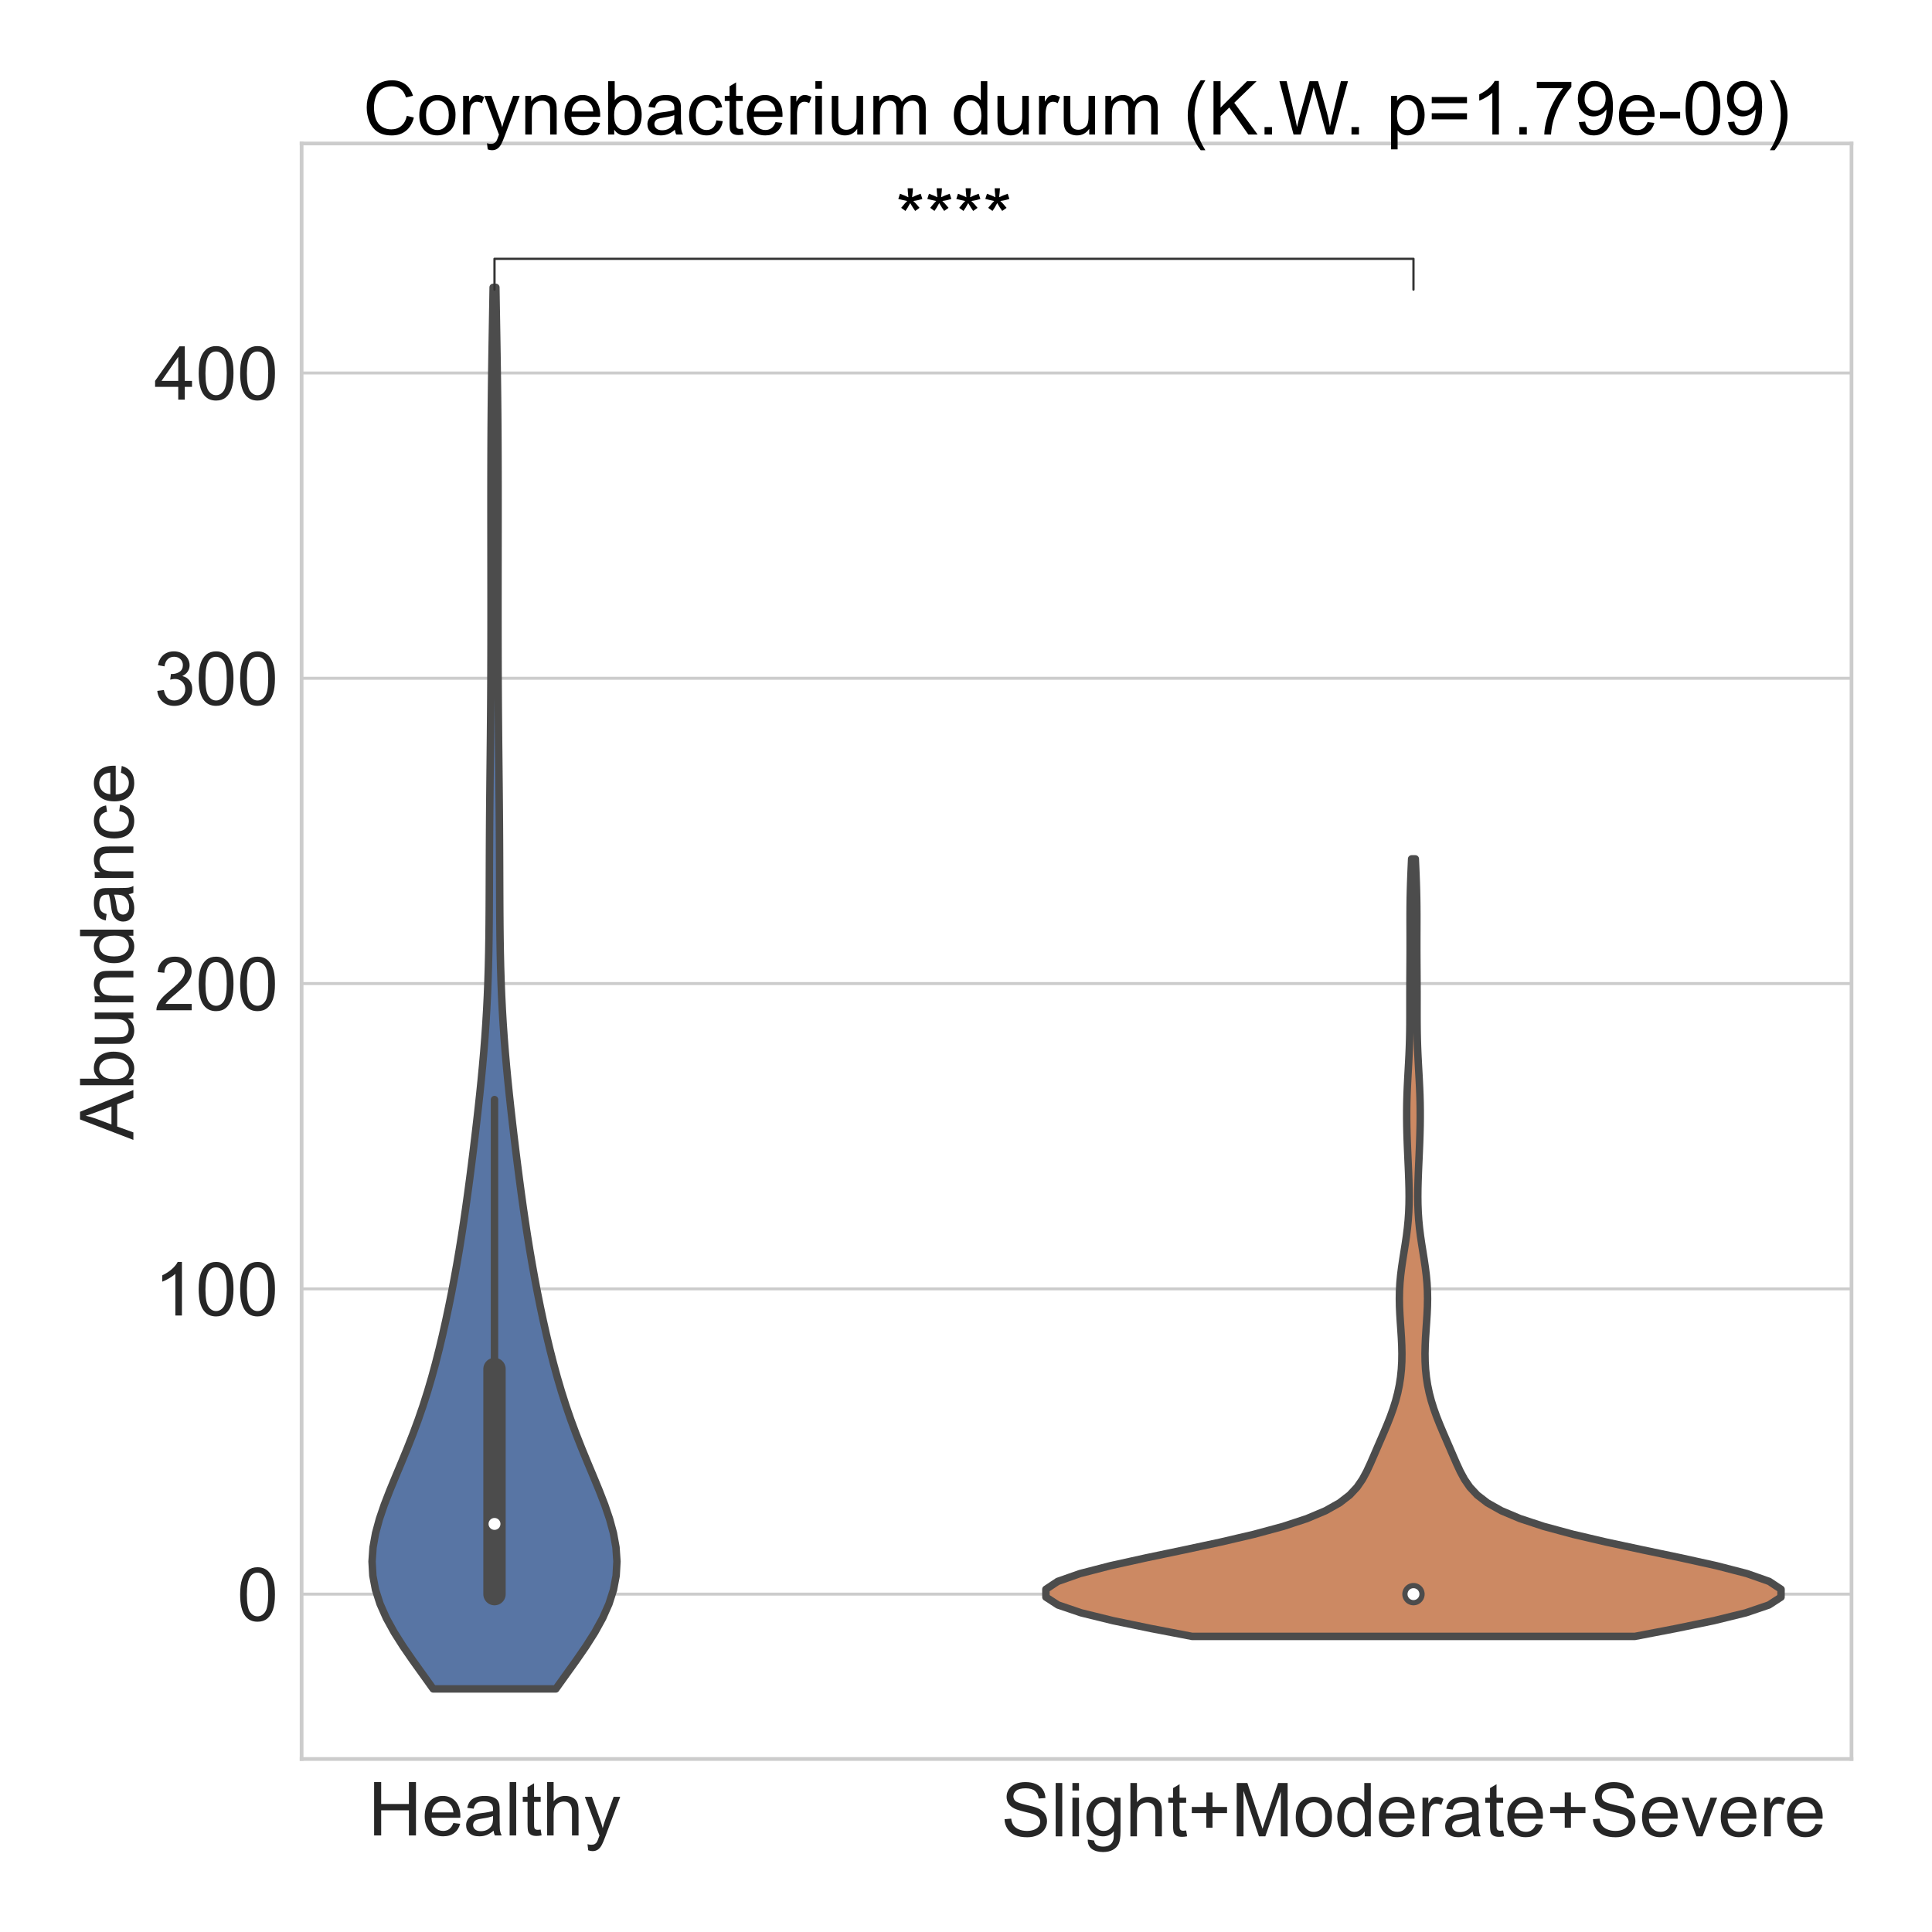 <?xml version="1.0" encoding="utf-8" standalone="no"?>
<!DOCTYPE svg PUBLIC "-//W3C//DTD SVG 1.1//EN"
  "http://www.w3.org/Graphics/SVG/1.1/DTD/svg11.dtd">
<!-- Created with matplotlib (https://matplotlib.org/) -->
<svg height="1296pt" version="1.1" viewBox="0 0 1296 1296" width="1296pt" xmlns="http://www.w3.org/2000/svg" xmlns:xlink="http://www.w3.org/1999/xlink">
 <defs>
  <style type="text/css">*{stroke-linecap:butt;stroke-linejoin:round;}</style>
 </defs>
 <g id="figure_1">
  <g id="patch_1">
   <path d="M 0 1296 
L 1296 1296 
L 1296 0 
L 0 0 
z
" style="fill:#ffffff;"/>
  </g>
  <g id="axes_1">
   <g id="patch_2">
    <path d="M 202.32 1179.94 
L 1242 1179.94 
L 1242 96.24 
L 202.32 96.24 
z
" style="fill:#ffffff;"/>
   </g>
   <g id="matplotlib.axis_1">
    <g id="xtick_1">
     <g id="text_1">
      <!-- Healthy -->
      <g style="fill:#262626;" transform="translate(246.956 1231.229)scale(0.5 -0.5)">
       <defs>
        <path d="M 8.016 0 
L 8.016 71.578 
L 17.484 71.578 
L 17.484 42.188 
L 54.688 42.188 
L 54.688 71.578 
L 64.156 71.578 
L 64.156 0 
L 54.688 0 
L 54.688 33.734 
L 17.484 33.734 
L 17.484 0 
z
" id="ArialMT-72"/>
        <path d="M 42.094 16.703 
L 51.172 15.578 
Q 49.031 7.625 43.219 3.219 
Q 37.406 -1.172 28.375 -1.172 
Q 17 -1.172 10.328 5.828 
Q 3.656 12.844 3.656 25.484 
Q 3.656 38.578 10.391 45.797 
Q 17.141 53.031 27.875 53.031 
Q 38.281 53.031 44.875 45.953 
Q 51.469 38.875 51.469 26.031 
Q 51.469 25.25 51.422 23.688 
L 12.75 23.688 
Q 13.234 15.141 17.578 10.594 
Q 21.922 6.062 28.422 6.062 
Q 33.25 6.062 36.672 8.594 
Q 40.094 11.141 42.094 16.703 
z
M 13.234 30.906 
L 42.188 30.906 
Q 41.609 37.453 38.875 40.719 
Q 34.672 45.797 27.984 45.797 
Q 21.922 45.797 17.797 41.75 
Q 13.672 37.703 13.234 30.906 
z
" id="ArialMT-101"/>
        <path d="M 40.438 6.391 
Q 35.547 2.25 31.031 0.531 
Q 26.516 -1.172 21.344 -1.172 
Q 12.797 -1.172 8.203 3 
Q 3.609 7.172 3.609 13.672 
Q 3.609 17.484 5.344 20.625 
Q 7.078 23.781 9.891 25.688 
Q 12.703 27.594 16.219 28.562 
Q 18.797 29.25 24.031 29.891 
Q 34.672 31.156 39.703 32.906 
Q 39.75 34.719 39.75 35.203 
Q 39.75 40.578 37.25 42.781 
Q 33.891 45.75 27.25 45.75 
Q 21.047 45.75 18.094 43.578 
Q 15.141 41.406 13.719 35.891 
L 5.125 37.062 
Q 6.297 42.578 8.984 45.969 
Q 11.672 49.359 16.75 51.188 
Q 21.828 53.031 28.516 53.031 
Q 35.156 53.031 39.297 51.469 
Q 43.453 49.906 45.406 47.531 
Q 47.359 45.172 48.141 41.547 
Q 48.578 39.312 48.578 33.453 
L 48.578 21.734 
Q 48.578 9.469 49.141 6.219 
Q 49.703 2.984 51.375 0 
L 42.188 0 
Q 40.828 2.734 40.438 6.391 
z
M 39.703 26.031 
Q 34.906 24.078 25.344 22.703 
Q 19.922 21.922 17.672 20.938 
Q 15.438 19.969 14.203 18.094 
Q 12.984 16.219 12.984 13.922 
Q 12.984 10.406 15.641 8.062 
Q 18.312 5.719 23.438 5.719 
Q 28.516 5.719 32.469 7.938 
Q 36.422 10.156 38.281 14.016 
Q 39.703 17 39.703 22.797 
z
" id="ArialMT-97"/>
        <path d="M 6.391 0 
L 6.391 71.578 
L 15.188 71.578 
L 15.188 0 
z
" id="ArialMT-108"/>
        <path d="M 25.781 7.859 
L 27.047 0.094 
Q 23.344 -0.688 20.406 -0.688 
Q 15.625 -0.688 12.984 0.828 
Q 10.359 2.344 9.281 4.812 
Q 8.203 7.281 8.203 15.188 
L 8.203 45.016 
L 1.766 45.016 
L 1.766 51.859 
L 8.203 51.859 
L 8.203 64.703 
L 16.938 69.969 
L 16.938 51.859 
L 25.781 51.859 
L 25.781 45.016 
L 16.938 45.016 
L 16.938 14.703 
Q 16.938 10.938 17.406 9.859 
Q 17.875 8.797 18.922 8.156 
Q 19.969 7.516 21.922 7.516 
Q 23.391 7.516 25.781 7.859 
z
" id="ArialMT-116"/>
        <path d="M 6.594 0 
L 6.594 71.578 
L 15.375 71.578 
L 15.375 45.906 
Q 21.531 53.031 30.906 53.031 
Q 36.672 53.031 40.922 50.75 
Q 45.172 48.484 47 44.484 
Q 48.828 40.484 48.828 32.859 
L 48.828 0 
L 40.047 0 
L 40.047 32.859 
Q 40.047 39.453 37.188 42.453 
Q 34.328 45.453 29.109 45.453 
Q 25.203 45.453 21.75 43.422 
Q 18.312 41.406 16.844 37.938 
Q 15.375 34.469 15.375 28.375 
L 15.375 0 
z
" id="ArialMT-104"/>
        <path d="M 6.203 -19.969 
L 5.219 -11.719 
Q 8.109 -12.5 10.25 -12.5 
Q 13.188 -12.5 14.938 -11.516 
Q 16.703 -10.547 17.828 -8.797 
Q 18.656 -7.469 20.516 -2.25 
Q 20.75 -1.516 21.297 -0.094 
L 1.609 51.859 
L 11.078 51.859 
L 21.875 21.828 
Q 23.969 16.109 25.641 9.812 
Q 27.156 15.875 29.25 21.625 
L 40.328 51.859 
L 49.125 51.859 
L 29.391 -0.875 
Q 26.219 -9.422 24.469 -12.641 
Q 22.125 -17 19.094 -19.016 
Q 16.062 -21.047 11.859 -21.047 
Q 9.328 -21.047 6.203 -19.969 
z
" id="ArialMT-121"/>
       </defs>
       <use xlink:href="#ArialMT-72"/>
       <use x="72.217" xlink:href="#ArialMT-101"/>
       <use x="127.832" xlink:href="#ArialMT-97"/>
       <use x="183.447" xlink:href="#ArialMT-108"/>
       <use x="205.664" xlink:href="#ArialMT-116"/>
       <use x="233.447" xlink:href="#ArialMT-104"/>
       <use x="289.062" xlink:href="#ArialMT-121"/>
      </g>
     </g>
    </g>
    <g id="xtick_2">
     <g id="text_2">
      <!-- Slight+Moderate+Severe -->
      <g style="fill:#262626;" transform="translate(671.613 1231.838)scale(0.5 -0.5)">
       <defs>
        <path d="M 4.5 23 
L 13.422 23.781 
Q 14.062 18.406 16.375 14.969 
Q 18.703 11.531 23.578 9.406 
Q 28.469 7.281 34.578 7.281 
Q 39.984 7.281 44.141 8.891 
Q 48.297 10.5 50.312 13.297 
Q 52.344 16.109 52.344 19.438 
Q 52.344 22.797 50.391 25.312 
Q 48.438 27.828 43.953 29.547 
Q 41.062 30.672 31.203 33.031 
Q 21.344 35.406 17.391 37.5 
Q 12.25 40.188 9.734 44.156 
Q 7.234 48.141 7.234 53.078 
Q 7.234 58.5 10.297 63.203 
Q 13.375 67.922 19.281 70.359 
Q 25.203 72.797 32.422 72.797 
Q 40.375 72.797 46.453 70.234 
Q 52.547 67.672 55.812 62.688 
Q 59.078 57.719 59.328 51.422 
L 50.25 50.734 
Q 49.516 57.516 45.281 60.984 
Q 41.062 64.453 32.812 64.453 
Q 24.219 64.453 20.281 61.297 
Q 16.359 58.156 16.359 53.719 
Q 16.359 49.859 19.141 47.359 
Q 21.875 44.875 33.422 42.266 
Q 44.969 39.656 49.266 37.703 
Q 55.516 34.812 58.484 30.391 
Q 61.469 25.984 61.469 20.219 
Q 61.469 14.5 58.203 9.438 
Q 54.938 4.391 48.797 1.578 
Q 42.672 -1.219 35.016 -1.219 
Q 25.297 -1.219 18.719 1.609 
Q 12.156 4.438 8.422 10.125 
Q 4.688 15.828 4.5 23 
z
" id="ArialMT-83"/>
        <path d="M 6.641 61.469 
L 6.641 71.578 
L 15.438 71.578 
L 15.438 61.469 
z
M 6.641 0 
L 6.641 51.859 
L 15.438 51.859 
L 15.438 0 
z
" id="ArialMT-105"/>
        <path d="M 4.984 -4.297 
L 13.531 -5.562 
Q 14.062 -9.516 16.5 -11.328 
Q 19.781 -13.766 25.438 -13.766 
Q 31.547 -13.766 34.859 -11.328 
Q 38.188 -8.891 39.359 -4.5 
Q 40.047 -1.812 39.984 6.781 
Q 34.234 0 25.641 0 
Q 14.938 0 9.078 7.719 
Q 3.219 15.438 3.219 26.219 
Q 3.219 33.641 5.906 39.906 
Q 8.594 46.188 13.688 49.609 
Q 18.797 53.031 25.688 53.031 
Q 34.859 53.031 40.828 45.609 
L 40.828 51.859 
L 48.922 51.859 
L 48.922 7.031 
Q 48.922 -5.078 46.453 -10.125 
Q 44 -15.188 38.641 -18.109 
Q 33.297 -21.047 25.484 -21.047 
Q 16.219 -21.047 10.5 -16.875 
Q 4.781 -12.703 4.984 -4.297 
z
M 12.25 26.859 
Q 12.25 16.656 16.297 11.969 
Q 20.359 7.281 26.469 7.281 
Q 32.516 7.281 36.609 11.938 
Q 40.719 16.609 40.719 26.562 
Q 40.719 36.078 36.5 40.906 
Q 32.281 45.75 26.312 45.75 
Q 20.453 45.75 16.344 40.984 
Q 12.25 36.234 12.25 26.859 
z
" id="ArialMT-103"/>
        <path d="M 25.047 11.578 
L 25.047 31.203 
L 5.562 31.203 
L 5.562 39.406 
L 25.047 39.406 
L 25.047 58.891 
L 33.344 58.891 
L 33.344 39.406 
L 52.828 39.406 
L 52.828 31.203 
L 33.344 31.203 
L 33.344 11.578 
z
" id="ArialMT-43"/>
        <path d="M 7.422 0 
L 7.422 71.578 
L 21.688 71.578 
L 38.625 20.906 
Q 40.969 13.812 42.047 10.297 
Q 43.266 14.203 45.844 21.781 
L 62.984 71.578 
L 75.734 71.578 
L 75.734 0 
L 66.609 0 
L 66.609 59.906 
L 45.797 0 
L 37.25 0 
L 16.547 60.938 
L 16.547 0 
z
" id="ArialMT-77"/>
        <path d="M 3.328 25.922 
Q 3.328 40.328 11.328 47.266 
Q 18.016 53.031 27.641 53.031 
Q 38.328 53.031 45.109 46.016 
Q 51.906 39.016 51.906 26.656 
Q 51.906 16.656 48.906 10.906 
Q 45.906 5.172 40.156 2 
Q 34.422 -1.172 27.641 -1.172 
Q 16.75 -1.172 10.031 5.812 
Q 3.328 12.797 3.328 25.922 
z
M 12.359 25.922 
Q 12.359 15.969 16.703 11.016 
Q 21.047 6.062 27.641 6.062 
Q 34.188 6.062 38.531 11.031 
Q 42.875 16.016 42.875 26.219 
Q 42.875 35.844 38.5 40.797 
Q 34.125 45.75 27.641 45.75 
Q 21.047 45.75 16.703 40.812 
Q 12.359 35.891 12.359 25.922 
z
" id="ArialMT-111"/>
        <path d="M 40.234 0 
L 40.234 6.547 
Q 35.297 -1.172 25.734 -1.172 
Q 19.531 -1.172 14.328 2.25 
Q 9.125 5.672 6.266 11.797 
Q 3.422 17.922 3.422 25.875 
Q 3.422 33.641 6 39.969 
Q 8.594 46.297 13.766 49.656 
Q 18.953 53.031 25.344 53.031 
Q 30.031 53.031 33.688 51.047 
Q 37.359 49.078 39.656 45.906 
L 39.656 71.578 
L 48.391 71.578 
L 48.391 0 
z
M 12.453 25.875 
Q 12.453 15.922 16.641 10.984 
Q 20.844 6.062 26.562 6.062 
Q 32.328 6.062 36.344 10.766 
Q 40.375 15.484 40.375 25.141 
Q 40.375 35.797 36.266 40.766 
Q 32.172 45.75 26.172 45.75 
Q 20.312 45.75 16.375 40.969 
Q 12.453 36.188 12.453 25.875 
z
" id="ArialMT-100"/>
        <path d="M 6.5 0 
L 6.5 51.859 
L 14.406 51.859 
L 14.406 44 
Q 17.438 49.516 20 51.266 
Q 22.562 53.031 25.641 53.031 
Q 30.078 53.031 34.672 50.203 
L 31.641 42.047 
Q 28.422 43.953 25.203 43.953 
Q 22.312 43.953 20.016 42.219 
Q 17.719 40.484 16.75 37.406 
Q 15.281 32.719 15.281 27.156 
L 15.281 0 
z
" id="ArialMT-114"/>
        <path d="M 21 0 
L 1.266 51.859 
L 10.547 51.859 
L 21.688 20.797 
Q 23.484 15.766 25 10.359 
Q 26.172 14.453 28.266 20.219 
L 39.797 51.859 
L 48.828 51.859 
L 29.203 0 
z
" id="ArialMT-118"/>
       </defs>
       <use xlink:href="#ArialMT-83"/>
       <use x="66.699" xlink:href="#ArialMT-108"/>
       <use x="88.916" xlink:href="#ArialMT-105"/>
       <use x="111.133" xlink:href="#ArialMT-103"/>
       <use x="166.748" xlink:href="#ArialMT-104"/>
       <use x="222.363" xlink:href="#ArialMT-116"/>
       <use x="250.146" xlink:href="#ArialMT-43"/>
       <use x="308.545" xlink:href="#ArialMT-77"/>
       <use x="391.846" xlink:href="#ArialMT-111"/>
       <use x="447.461" xlink:href="#ArialMT-100"/>
       <use x="503.076" xlink:href="#ArialMT-101"/>
       <use x="558.691" xlink:href="#ArialMT-114"/>
       <use x="591.992" xlink:href="#ArialMT-97"/>
       <use x="647.607" xlink:href="#ArialMT-116"/>
       <use x="675.391" xlink:href="#ArialMT-101"/>
       <use x="731.006" xlink:href="#ArialMT-43"/>
       <use x="789.404" xlink:href="#ArialMT-83"/>
       <use x="856.104" xlink:href="#ArialMT-101"/>
       <use x="911.719" xlink:href="#ArialMT-118"/>
       <use x="961.719" xlink:href="#ArialMT-101"/>
       <use x="1017.334" xlink:href="#ArialMT-114"/>
       <use x="1050.635" xlink:href="#ArialMT-101"/>
      </g>
     </g>
    </g>
   </g>
   <g id="matplotlib.axis_2">
    <g id="ytick_1">
     <g id="line2d_1">
      <path clip-path="url(#p8c0bdffd50)" d="M 202.32 1069.36 
L 1242 1069.36 
" style="fill:none;stroke:#cccccc;stroke-linecap:round;stroke-width:2;"/>
     </g>
     <g id="text_3">
      <!-- 0 -->
      <g style="fill:#262626;" transform="translate(159.015 1087.254)scale(0.5 -0.5)">
       <defs>
        <path d="M 4.156 35.297 
Q 4.156 48 6.766 55.734 
Q 9.375 63.484 14.516 67.672 
Q 19.672 71.875 27.484 71.875 
Q 33.25 71.875 37.594 69.547 
Q 41.938 67.234 44.766 62.859 
Q 47.609 58.5 49.219 52.219 
Q 50.828 45.953 50.828 35.297 
Q 50.828 22.703 48.234 14.969 
Q 45.656 7.234 40.5 3 
Q 35.359 -1.219 27.484 -1.219 
Q 17.141 -1.219 11.234 6.203 
Q 4.156 15.141 4.156 35.297 
z
M 13.188 35.297 
Q 13.188 17.672 17.312 11.828 
Q 21.438 6 27.484 6 
Q 33.547 6 37.672 11.859 
Q 41.797 17.719 41.797 35.297 
Q 41.797 52.984 37.672 58.781 
Q 33.547 64.594 27.391 64.594 
Q 21.344 64.594 17.719 59.469 
Q 13.188 52.938 13.188 35.297 
z
" id="ArialMT-48"/>
       </defs>
       <use xlink:href="#ArialMT-48"/>
      </g>
     </g>
    </g>
    <g id="ytick_2">
     <g id="line2d_2">
      <path clip-path="url(#p8c0bdffd50)" d="M 202.32 864.569 
L 1242 864.569 
" style="fill:none;stroke:#cccccc;stroke-linecap:round;stroke-width:2;"/>
     </g>
     <g id="text_4">
      <!-- 100 -->
      <g style="fill:#262626;" transform="translate(103.406 882.464)scale(0.5 -0.5)">
       <defs>
        <path d="M 37.25 0 
L 28.469 0 
L 28.469 56 
Q 25.297 52.984 20.141 49.953 
Q 14.984 46.922 10.891 45.406 
L 10.891 53.906 
Q 18.266 57.375 23.781 62.297 
Q 29.297 67.234 31.594 71.875 
L 37.25 71.875 
z
" id="ArialMT-49"/>
       </defs>
       <use xlink:href="#ArialMT-49"/>
       <use x="55.615" xlink:href="#ArialMT-48"/>
       <use x="111.23" xlink:href="#ArialMT-48"/>
      </g>
     </g>
    </g>
    <g id="ytick_3">
     <g id="line2d_3">
      <path clip-path="url(#p8c0bdffd50)" d="M 202.32 659.779 
L 1242 659.779 
" style="fill:none;stroke:#cccccc;stroke-linecap:round;stroke-width:2;"/>
     </g>
     <g id="text_5">
      <!-- 200 -->
      <g style="fill:#262626;" transform="translate(103.406 677.673)scale(0.5 -0.5)">
       <defs>
        <path d="M 50.344 8.453 
L 50.344 0 
L 3.031 0 
Q 2.938 3.172 4.047 6.109 
Q 5.859 10.938 9.828 15.625 
Q 13.812 20.312 21.344 26.469 
Q 33.016 36.031 37.109 41.625 
Q 41.219 47.219 41.219 52.203 
Q 41.219 57.422 37.469 61 
Q 33.734 64.594 27.734 64.594 
Q 21.391 64.594 17.578 60.781 
Q 13.766 56.984 13.719 50.25 
L 4.688 51.172 
Q 5.609 61.281 11.656 66.578 
Q 17.719 71.875 27.938 71.875 
Q 38.234 71.875 44.234 66.156 
Q 50.25 60.453 50.25 52 
Q 50.25 47.703 48.484 43.547 
Q 46.734 39.406 42.656 34.812 
Q 38.578 30.219 29.109 22.219 
Q 21.188 15.578 18.938 13.203 
Q 16.703 10.844 15.234 8.453 
z
" id="ArialMT-50"/>
       </defs>
       <use xlink:href="#ArialMT-50"/>
       <use x="55.615" xlink:href="#ArialMT-48"/>
       <use x="111.23" xlink:href="#ArialMT-48"/>
      </g>
     </g>
    </g>
    <g id="ytick_4">
     <g id="line2d_4">
      <path clip-path="url(#p8c0bdffd50)" d="M 202.32 454.988 
L 1242 454.988 
" style="fill:none;stroke:#cccccc;stroke-linecap:round;stroke-width:2;"/>
     </g>
     <g id="text_6">
      <!-- 300 -->
      <g style="fill:#262626;" transform="translate(103.406 472.883)scale(0.5 -0.5)">
       <defs>
        <path d="M 4.203 18.891 
L 12.984 20.062 
Q 14.5 12.594 18.141 9.297 
Q 21.781 6 27 6 
Q 33.203 6 37.469 10.297 
Q 41.75 14.594 41.75 20.953 
Q 41.75 27 37.797 30.922 
Q 33.844 34.859 27.734 34.859 
Q 25.25 34.859 21.531 33.891 
L 22.516 41.609 
Q 23.391 41.5 23.922 41.5 
Q 29.547 41.5 34.031 44.422 
Q 38.531 47.359 38.531 53.469 
Q 38.531 58.297 35.25 61.469 
Q 31.984 64.656 26.812 64.656 
Q 21.688 64.656 18.266 61.422 
Q 14.844 58.203 13.875 51.766 
L 5.078 53.328 
Q 6.688 62.156 12.391 67.016 
Q 18.109 71.875 26.609 71.875 
Q 32.469 71.875 37.391 69.359 
Q 42.328 66.844 44.938 62.5 
Q 47.562 58.156 47.562 53.266 
Q 47.562 48.641 45.062 44.828 
Q 42.578 41.016 37.703 38.766 
Q 44.047 37.312 47.562 32.688 
Q 51.078 28.078 51.078 21.141 
Q 51.078 11.766 44.234 5.25 
Q 37.406 -1.266 26.953 -1.266 
Q 17.531 -1.266 11.297 4.344 
Q 5.078 9.969 4.203 18.891 
z
" id="ArialMT-51"/>
       </defs>
       <use xlink:href="#ArialMT-51"/>
       <use x="55.615" xlink:href="#ArialMT-48"/>
       <use x="111.23" xlink:href="#ArialMT-48"/>
      </g>
     </g>
    </g>
    <g id="ytick_5">
     <g id="line2d_5">
      <path clip-path="url(#p8c0bdffd50)" d="M 202.32 250.198 
L 1242 250.198 
" style="fill:none;stroke:#cccccc;stroke-linecap:round;stroke-width:2;"/>
     </g>
     <g id="text_7">
      <!-- 400 -->
      <g style="fill:#262626;" transform="translate(103.406 268.092)scale(0.5 -0.5)">
       <defs>
        <path d="M 32.328 0 
L 32.328 17.141 
L 1.266 17.141 
L 1.266 25.203 
L 33.938 71.578 
L 41.109 71.578 
L 41.109 25.203 
L 50.781 25.203 
L 50.781 17.141 
L 41.109 17.141 
L 41.109 0 
z
M 32.328 25.203 
L 32.328 57.469 
L 9.906 25.203 
z
" id="ArialMT-52"/>
       </defs>
       <use xlink:href="#ArialMT-52"/>
       <use x="55.615" xlink:href="#ArialMT-48"/>
       <use x="111.23" xlink:href="#ArialMT-48"/>
      </g>
     </g>
    </g>
    <g id="text_8">
     <!-- Abundance -->
     <g style="fill:#262626;" transform="translate(89.468 764.582)rotate(-90)scale(0.5 -0.5)">
      <defs>
       <path d="M -0.141 0 
L 27.344 71.578 
L 37.547 71.578 
L 66.844 0 
L 56.062 0 
L 47.703 21.688 
L 17.781 21.688 
L 9.906 0 
z
M 20.516 29.391 
L 44.781 29.391 
L 37.312 49.219 
Q 33.891 58.25 32.234 64.062 
Q 30.859 57.172 28.375 50.391 
z
" id="ArialMT-65"/>
       <path d="M 14.703 0 
L 6.547 0 
L 6.547 71.578 
L 15.328 71.578 
L 15.328 46.047 
Q 20.906 53.031 29.547 53.031 
Q 34.328 53.031 38.594 51.094 
Q 42.875 49.172 45.625 45.672 
Q 48.391 42.188 49.953 37.25 
Q 51.516 32.328 51.516 26.703 
Q 51.516 13.375 44.922 6.094 
Q 38.328 -1.172 29.109 -1.172 
Q 19.922 -1.172 14.703 6.5 
z
M 14.594 26.312 
Q 14.594 17 17.141 12.844 
Q 21.297 6.062 28.375 6.062 
Q 34.125 6.062 38.328 11.062 
Q 42.531 16.062 42.531 25.984 
Q 42.531 36.141 38.5 40.969 
Q 34.469 45.797 28.766 45.797 
Q 23 45.797 18.797 40.797 
Q 14.594 35.797 14.594 26.312 
z
" id="ArialMT-98"/>
       <path d="M 40.578 0 
L 40.578 7.625 
Q 34.516 -1.172 24.125 -1.172 
Q 19.531 -1.172 15.547 0.578 
Q 11.578 2.344 9.641 5 
Q 7.719 7.672 6.938 11.531 
Q 6.391 14.109 6.391 19.734 
L 6.391 51.859 
L 15.188 51.859 
L 15.188 23.094 
Q 15.188 16.219 15.719 13.812 
Q 16.547 10.359 19.234 8.375 
Q 21.922 6.391 25.875 6.391 
Q 29.828 6.391 33.297 8.422 
Q 36.766 10.453 38.203 13.938 
Q 39.656 17.438 39.656 24.078 
L 39.656 51.859 
L 48.438 51.859 
L 48.438 0 
z
" id="ArialMT-117"/>
       <path d="M 6.594 0 
L 6.594 51.859 
L 14.5 51.859 
L 14.5 44.484 
Q 20.219 53.031 31 53.031 
Q 35.688 53.031 39.625 51.344 
Q 43.562 49.656 45.516 46.922 
Q 47.469 44.188 48.25 40.438 
Q 48.734 37.984 48.734 31.891 
L 48.734 0 
L 39.938 0 
L 39.938 31.547 
Q 39.938 36.922 38.906 39.578 
Q 37.891 42.234 35.281 43.812 
Q 32.672 45.406 29.156 45.406 
Q 23.531 45.406 19.453 41.844 
Q 15.375 38.281 15.375 28.328 
L 15.375 0 
z
" id="ArialMT-110"/>
       <path d="M 40.438 19 
L 49.078 17.875 
Q 47.656 8.938 41.812 3.875 
Q 35.984 -1.172 27.484 -1.172 
Q 16.844 -1.172 10.375 5.781 
Q 3.906 12.75 3.906 25.734 
Q 3.906 34.125 6.688 40.422 
Q 9.469 46.734 15.156 49.875 
Q 20.844 53.031 27.547 53.031 
Q 35.984 53.031 41.359 48.75 
Q 46.734 44.484 48.25 36.625 
L 39.703 35.297 
Q 38.484 40.531 35.375 43.156 
Q 32.281 45.797 27.875 45.797 
Q 21.234 45.797 17.078 41.031 
Q 12.938 36.281 12.938 25.984 
Q 12.938 15.531 16.938 10.797 
Q 20.953 6.062 27.391 6.062 
Q 32.562 6.062 36.031 9.234 
Q 39.5 12.406 40.438 19 
z
" id="ArialMT-99"/>
      </defs>
      <use xlink:href="#ArialMT-65"/>
      <use x="66.699" xlink:href="#ArialMT-98"/>
      <use x="122.314" xlink:href="#ArialMT-117"/>
      <use x="177.93" xlink:href="#ArialMT-110"/>
      <use x="233.545" xlink:href="#ArialMT-100"/>
      <use x="289.16" xlink:href="#ArialMT-97"/>
      <use x="344.775" xlink:href="#ArialMT-110"/>
      <use x="400.391" xlink:href="#ArialMT-99"/>
      <use x="450.391" xlink:href="#ArialMT-101"/>
     </g>
    </g>
   </g>
   <g id="PolyCollection_1">
    <defs>
     <path d="M 372.841 -163.068 
L 290.594 -163.068 
L 283.789 -172.565 
L 276.974 -182.061 
L 270.419 -191.558 
L 264.399 -201.054 
L 259.171 -210.551 
L 254.954 -220.048 
L 251.907 -229.544 
L 250.113 -239.041 
L 249.578 -248.537 
L 250.232 -258.034 
L 251.938 -267.531 
L 254.513 -277.027 
L 257.747 -286.524 
L 261.423 -296.02 
L 265.339 -305.517 
L 269.321 -315.014 
L 273.231 -324.51 
L 276.974 -334.007 
L 280.493 -343.503 
L 283.764 -353 
L 286.789 -362.497 
L 289.584 -371.993 
L 292.177 -381.49 
L 294.594 -390.986 
L 296.86 -400.483 
L 298.995 -409.979 
L 301.013 -419.476 
L 302.924 -428.973 
L 304.733 -438.469 
L 306.446 -447.966 
L 308.066 -457.462 
L 309.599 -466.959 
L 311.053 -476.456 
L 312.436 -485.952 
L 313.757 -495.449 
L 315.027 -504.945 
L 316.252 -514.442 
L 317.438 -523.939 
L 318.59 -533.435 
L 319.705 -542.932 
L 320.781 -552.428 
L 321.81 -561.925 
L 322.783 -571.422 
L 323.691 -580.918 
L 324.523 -590.415 
L 325.27 -599.911 
L 325.925 -609.408 
L 326.486 -618.905 
L 326.952 -628.401 
L 327.327 -637.898 
L 327.619 -647.394 
L 327.837 -656.891 
L 327.993 -666.387 
L 328.099 -675.884 
L 328.17 -685.381 
L 328.217 -694.877 
L 328.251 -704.374 
L 328.283 -713.87 
L 328.32 -723.367 
L 328.367 -732.864 
L 328.427 -742.36 
L 328.5 -751.857 
L 328.586 -761.353 
L 328.682 -770.85 
L 328.782 -780.347 
L 328.883 -789.843 
L 328.981 -799.34 
L 329.071 -808.836 
L 329.15 -818.333 
L 329.217 -827.83 
L 329.271 -837.326 
L 329.312 -846.823 
L 329.341 -856.319 
L 329.36 -865.816 
L 329.371 -875.312 
L 329.374 -884.809 
L 329.372 -894.306 
L 329.366 -903.802 
L 329.356 -913.299 
L 329.346 -922.795 
L 329.335 -932.292 
L 329.325 -941.789 
L 329.319 -951.285 
L 329.318 -960.782 
L 329.324 -970.278 
L 329.339 -979.775 
L 329.366 -989.272 
L 329.407 -998.768 
L 329.464 -1008.265 
L 329.538 -1017.761 
L 329.63 -1027.258 
L 329.739 -1036.755 
L 329.866 -1046.251 
L 330.007 -1055.748 
L 330.16 -1065.244 
L 330.321 -1074.741 
L 330.485 -1084.237 
L 330.649 -1093.734 
L 330.807 -1103.231 
L 332.628 -1103.231 
L 332.628 -1103.231 
L 332.786 -1093.734 
L 332.95 -1084.237 
L 333.115 -1074.741 
L 333.276 -1065.244 
L 333.428 -1055.748 
L 333.57 -1046.251 
L 333.696 -1036.755 
L 333.806 -1027.258 
L 333.897 -1017.761 
L 333.971 -1008.265 
L 334.028 -998.768 
L 334.069 -989.272 
L 334.096 -979.775 
L 334.112 -970.278 
L 334.118 -960.782 
L 334.116 -951.285 
L 334.11 -941.789 
L 334.1 -932.292 
L 334.09 -922.795 
L 334.079 -913.299 
L 334.07 -903.802 
L 334.063 -894.306 
L 334.061 -884.809 
L 334.065 -875.312 
L 334.075 -865.816 
L 334.094 -856.319 
L 334.123 -846.823 
L 334.164 -837.326 
L 334.218 -827.83 
L 334.285 -818.333 
L 334.365 -808.836 
L 334.454 -799.34 
L 334.552 -789.843 
L 334.653 -780.347 
L 334.754 -770.85 
L 334.849 -761.353 
L 334.935 -751.857 
L 335.009 -742.36 
L 335.069 -732.864 
L 335.116 -723.367 
L 335.152 -713.87 
L 335.184 -704.374 
L 335.219 -694.877 
L 335.266 -685.381 
L 335.336 -675.884 
L 335.443 -666.387 
L 335.598 -656.891 
L 335.816 -647.394 
L 336.108 -637.898 
L 336.483 -628.401 
L 336.95 -618.905 
L 337.51 -609.408 
L 338.166 -599.911 
L 338.913 -590.415 
L 339.744 -580.918 
L 340.652 -571.422 
L 341.625 -561.925 
L 342.655 -552.428 
L 343.73 -542.932 
L 344.846 -533.435 
L 345.997 -523.939 
L 347.184 -514.442 
L 348.409 -504.945 
L 349.678 -495.449 
L 351 -485.952 
L 352.383 -476.456 
L 353.837 -466.959 
L 355.37 -457.462 
L 356.99 -447.966 
L 358.702 -438.469 
L 360.511 -428.973 
L 362.422 -419.476 
L 364.44 -409.979 
L 366.576 -400.483 
L 368.842 -390.986 
L 371.259 -381.49 
L 373.851 -371.993 
L 376.647 -362.497 
L 379.671 -353 
L 382.942 -343.503 
L 386.461 -334.007 
L 390.204 -324.51 
L 394.114 -315.014 
L 398.096 -305.517 
L 402.012 -296.02 
L 405.688 -286.524 
L 408.922 -277.027 
L 411.497 -267.531 
L 413.204 -258.034 
L 413.857 -248.537 
L 413.322 -239.041 
L 411.529 -229.544 
L 408.481 -220.048 
L 404.264 -210.551 
L 399.037 -201.054 
L 393.016 -191.558 
L 386.461 -182.061 
L 379.647 -172.565 
L 372.841 -163.068 
z
" id="m55f4076c74" style="stroke:#4c4c4c;stroke-width:5;"/>
    </defs>
    <g clip-path="url(#p8c0bdffd50)">
     <use style="fill:#5875a4;stroke:#4c4c4c;stroke-width:5;" x="0" xlink:href="#m55f4076c74" y="1296"/>
    </g>
   </g>
   <g id="PolyCollection_2">
    <defs>
     <path d="M 1096.706 -198.298 
L 799.621 -198.298 
L 772.171 -203.567 
L 746.671 -208.835 
L 725.218 -214.103 
L 709.722 -219.372 
L 701.607 -224.64 
L 701.585 -229.908 
L 709.534 -235.176 
L 724.515 -240.445 
L 744.934 -245.713 
L 768.792 -250.981 
L 793.995 -256.249 
L 818.632 -261.518 
L 841.195 -266.786 
L 860.699 -272.054 
L 876.692 -277.322 
L 889.194 -282.591 
L 898.573 -287.859 
L 905.4 -293.127 
L 910.32 -298.395 
L 913.946 -303.664 
L 916.791 -308.932 
L 919.238 -314.2 
L 921.533 -319.468 
L 923.804 -324.737 
L 926.09 -330.005 
L 928.367 -335.273 
L 930.58 -340.542 
L 932.663 -345.81 
L 934.554 -351.078 
L 936.205 -356.346 
L 937.587 -361.615 
L 938.684 -366.883 
L 939.5 -372.151 
L 940.045 -377.419 
L 940.341 -382.688 
L 940.419 -387.956 
L 940.313 -393.224 
L 940.068 -398.492 
L 939.735 -403.761 
L 939.372 -409.029 
L 939.04 -414.297 
L 938.801 -419.565 
L 938.706 -424.834 
L 938.795 -430.102 
L 939.086 -435.37 
L 939.575 -440.638 
L 940.233 -445.907 
L 941.013 -451.175 
L 941.853 -456.443 
L 942.689 -461.712 
L 943.46 -466.98 
L 944.118 -472.248 
L 944.631 -477.516 
L 944.987 -482.785 
L 945.188 -488.053 
L 945.252 -493.321 
L 945.202 -498.589 
L 945.068 -503.858 
L 944.878 -509.126 
L 944.655 -514.394 
L 944.421 -519.662 
L 944.193 -524.931 
L 943.986 -530.199 
L 943.813 -535.467 
L 943.689 -540.735 
L 943.623 -546.004 
L 943.627 -551.272 
L 943.705 -556.54 
L 943.857 -561.808 
L 944.072 -567.077 
L 944.335 -572.345 
L 944.624 -577.613 
L 944.914 -582.882 
L 945.18 -588.15 
L 945.403 -593.418 
L 945.571 -598.686 
L 945.682 -603.955 
L 945.742 -609.223 
L 945.763 -614.491 
L 945.763 -619.759 
L 945.758 -625.028 
L 945.76 -630.296 
L 945.775 -635.564 
L 945.805 -640.832 
L 945.842 -646.101 
L 945.878 -651.369 
L 945.904 -656.637 
L 945.914 -661.905 
L 945.909 -667.174 
L 945.894 -672.442 
L 945.88 -677.71 
L 945.883 -682.978 
L 945.915 -688.247 
L 945.987 -693.515 
L 946.106 -698.783 
L 946.268 -704.052 
L 946.468 -709.32 
L 946.692 -714.588 
L 946.927 -719.856 
L 949.4 -719.856 
L 949.4 -719.856 
L 949.635 -714.588 
L 949.859 -709.32 
L 950.059 -704.052 
L 950.221 -698.783 
L 950.34 -693.515 
L 950.412 -688.247 
L 950.444 -682.978 
L 950.447 -677.71 
L 950.433 -672.442 
L 950.418 -667.174 
L 950.413 -661.905 
L 950.423 -656.637 
L 950.449 -651.369 
L 950.485 -646.101 
L 950.522 -640.832 
L 950.552 -635.564 
L 950.567 -630.296 
L 950.569 -625.028 
L 950.564 -619.759 
L 950.564 -614.491 
L 950.585 -609.223 
L 950.645 -603.955 
L 950.756 -598.686 
L 950.924 -593.418 
L 951.147 -588.15 
L 951.413 -582.882 
L 951.703 -577.613 
L 951.992 -572.345 
L 952.255 -567.077 
L 952.47 -561.808 
L 952.622 -556.54 
L 952.7 -551.272 
L 952.704 -546.004 
L 952.638 -540.735 
L 952.514 -535.467 
L 952.341 -530.199 
L 952.134 -524.931 
L 951.906 -519.662 
L 951.672 -514.394 
L 951.449 -509.126 
L 951.259 -503.858 
L 951.125 -498.589 
L 951.075 -493.321 
L 951.139 -488.053 
L 951.34 -482.785 
L 951.696 -477.516 
L 952.209 -472.248 
L 952.867 -466.98 
L 953.638 -461.712 
L 954.474 -456.443 
L 955.314 -451.175 
L 956.094 -445.907 
L 956.752 -440.638 
L 957.241 -435.37 
L 957.532 -430.102 
L 957.621 -424.834 
L 957.526 -419.565 
L 957.287 -414.297 
L 956.955 -409.029 
L 956.592 -403.761 
L 956.259 -398.492 
L 956.014 -393.224 
L 955.908 -387.956 
L 955.986 -382.688 
L 956.282 -377.419 
L 956.827 -372.151 
L 957.643 -366.883 
L 958.74 -361.615 
L 960.122 -356.346 
L 961.773 -351.078 
L 963.664 -345.81 
L 965.747 -340.542 
L 967.96 -335.273 
L 970.237 -330.005 
L 972.523 -324.737 
L 974.794 -319.468 
L 977.089 -314.2 
L 979.536 -308.932 
L 982.381 -303.664 
L 986.007 -298.395 
L 990.927 -293.127 
L 997.754 -287.859 
L 1007.133 -282.591 
L 1019.635 -277.322 
L 1035.628 -272.054 
L 1055.132 -266.786 
L 1077.695 -261.518 
L 1102.332 -256.249 
L 1127.535 -250.981 
L 1151.393 -245.713 
L 1171.812 -240.445 
L 1186.793 -235.176 
L 1194.742 -229.908 
L 1194.72 -224.64 
L 1186.605 -219.372 
L 1171.109 -214.103 
L 1149.656 -208.835 
L 1124.155 -203.567 
L 1096.706 -198.298 
z
" id="m16f8d9fb71" style="stroke:#4c4c4c;stroke-width:5;"/>
    </defs>
    <g clip-path="url(#p8c0bdffd50)">
     <use style="fill:#cc8963;stroke:#4c4c4c;stroke-width:5;" x="0" xlink:href="#m16f8d9fb71" y="1296"/>
    </g>
   </g>
   <g id="line2d_6">
    <path clip-path="url(#p8c0bdffd50)" d="M 331.718 1069.36 
L 331.718 737.599 
" style="fill:none;stroke:#4c4c4c;stroke-linecap:round;stroke-width:5;"/>
   </g>
   <g id="line2d_7">
    <path clip-path="url(#p8c0bdffd50)" d="M 331.718 1069.36 
L 331.718 918.327 
" style="fill:none;stroke:#4c4c4c;stroke-linecap:round;stroke-width:15;"/>
   </g>
   <g id="line2d_8">
    <path clip-path="url(#p8c0bdffd50)" d="M 948.163 1069.36 
L 948.163 1069.36 
" style="fill:none;stroke:#4c4c4c;stroke-linecap:round;stroke-width:5;"/>
   </g>
   <g id="line2d_9">
    <path clip-path="url(#p8c0bdffd50)" d="M 948.163 1069.36 
L 948.163 1069.36 
" style="fill:none;stroke:#4c4c4c;stroke-linecap:round;stroke-width:15;"/>
   </g>
   <g id="line2d_10">
    <path clip-path="url(#p8c0bdffd50)" d="M 331.718 194.291 
L 331.718 173.607 
L 948.163 173.607 
L 948.163 194.291 
" style="fill:none;stroke:#333333;stroke-linecap:round;stroke-width:1.5;"/>
   </g>
   <g id="patch_3">
    <path d="M 202.32 1179.94 
L 202.32 96.24 
" style="fill:none;stroke:#cccccc;stroke-linecap:square;stroke-linejoin:miter;stroke-width:2.5;"/>
   </g>
   <g id="patch_4">
    <path d="M 1242 1179.94 
L 1242 96.24 
" style="fill:none;stroke:#cccccc;stroke-linecap:square;stroke-linejoin:miter;stroke-width:2.5;"/>
   </g>
   <g id="patch_5">
    <path d="M 202.32 1179.94 
L 1242 1179.94 
" style="fill:none;stroke:#cccccc;stroke-linecap:square;stroke-linejoin:miter;stroke-width:2.5;"/>
   </g>
   <g id="patch_6">
    <path d="M 202.32 96.24 
L 1242 96.24 
" style="fill:none;stroke:#cccccc;stroke-linecap:square;stroke-linejoin:miter;stroke-width:2.5;"/>
   </g>
   <g id="PathCollection_1">
    <defs>
     <path d="M 0 5 
C 1.326 5 2.598 4.473 3.536 3.536 
C 4.473 2.598 5 1.326 5 0 
C 5 -1.326 4.473 -2.598 3.536 -3.536 
C 2.598 -4.473 1.326 -5 0 -5 
C -1.326 -5 -2.598 -4.473 -3.536 -3.536 
C -4.473 -2.598 -5 -1.326 -5 0 
C -5 1.326 -4.473 2.598 -3.536 3.536 
C -2.598 4.473 -1.326 5 0 5 
z
" id="mc4bb8abaa5" style="stroke:#4c4c4c;stroke-width:2;"/>
    </defs>
    <g clip-path="url(#p8c0bdffd50)">
     <use style="fill:#ffffff;stroke:#4c4c4c;stroke-width:2;" x="331.718" xlink:href="#mc4bb8abaa5" y="1022.258"/>
    </g>
   </g>
   <g id="PathCollection_2">
    <g clip-path="url(#p8c0bdffd50)">
     <use style="fill:#ffffff;stroke:#4c4c4c;stroke-width:2;" x="948.163" xlink:href="#mc4bb8abaa5" y="1069.36"/>
    </g>
   </g>
   <g id="text_9">
    <!-- **** -->
    <g transform="translate(601.019 162.669)scale(0.5 -0.5)">
     <defs>
      <path d="M 3.125 58.453 
L 5.375 65.375 
Q 13.141 62.641 16.656 60.641 
Q 15.719 69.484 15.672 72.797 
L 22.75 72.797 
Q 22.609 67.969 21.625 60.688 
Q 26.656 63.234 33.156 65.375 
L 35.406 58.453 
Q 29.203 56.391 23.25 55.719 
Q 26.219 53.125 31.641 46.484 
L 25.781 42.328 
Q 22.953 46.188 19.094 52.828 
Q 15.484 45.953 12.75 42.328 
L 6.984 46.484 
Q 12.641 53.469 15.094 55.719 
Q 8.797 56.938 3.125 58.453 
z
" id="ArialMT-42"/>
     </defs>
     <use xlink:href="#ArialMT-42"/>
     <use x="38.916" xlink:href="#ArialMT-42"/>
     <use x="77.832" xlink:href="#ArialMT-42"/>
     <use x="116.748" xlink:href="#ArialMT-42"/>
    </g>
   </g>
   <g id="text_10">
    <!-- Corynebacterium durum (K.W. p=1.79e-09) -->
    <g transform="translate(243.5 90.24)scale(0.5 -0.5)">
     <defs>
      <path d="M 58.797 25.094 
L 68.266 22.703 
Q 65.281 11.031 57.547 4.906 
Q 49.812 -1.219 38.625 -1.219 
Q 27.047 -1.219 19.797 3.484 
Q 12.547 8.203 8.766 17.141 
Q 4.984 26.078 4.984 36.328 
Q 4.984 47.516 9.25 55.828 
Q 13.531 64.156 21.406 68.469 
Q 29.297 72.797 38.766 72.797 
Q 49.516 72.797 56.828 67.328 
Q 64.156 61.859 67.047 51.953 
L 57.719 49.75 
Q 55.219 57.562 50.484 61.125 
Q 45.75 64.703 38.578 64.703 
Q 30.328 64.703 24.781 60.734 
Q 19.234 56.781 16.984 50.109 
Q 14.75 43.453 14.75 36.375 
Q 14.75 27.25 17.406 20.438 
Q 20.062 13.625 25.672 10.25 
Q 31.297 6.891 37.844 6.891 
Q 45.797 6.891 51.312 11.469 
Q 56.844 16.062 58.797 25.094 
z
" id="ArialMT-67"/>
      <path d="M 6.594 0 
L 6.594 51.859 
L 14.453 51.859 
L 14.453 44.578 
Q 16.891 48.391 20.938 50.703 
Q 25 53.031 30.172 53.031 
Q 35.938 53.031 39.625 50.641 
Q 43.312 48.25 44.828 43.953 
Q 50.984 53.031 60.844 53.031 
Q 68.562 53.031 72.703 48.75 
Q 76.859 44.484 76.859 35.594 
L 76.859 0 
L 68.109 0 
L 68.109 32.672 
Q 68.109 37.938 67.25 40.25 
Q 66.406 42.578 64.156 43.984 
Q 61.922 45.406 58.891 45.406 
Q 53.422 45.406 49.797 41.766 
Q 46.188 38.141 46.188 30.125 
L 46.188 0 
L 37.406 0 
L 37.406 33.688 
Q 37.406 39.547 35.25 42.469 
Q 33.109 45.406 28.219 45.406 
Q 24.516 45.406 21.359 43.453 
Q 18.219 41.5 16.797 37.734 
Q 15.375 33.984 15.375 26.906 
L 15.375 0 
z
" id="ArialMT-109"/>
      <path id="ArialMT-32"/>
      <path d="M 23.391 -21.047 
Q 16.109 -11.859 11.078 0.438 
Q 6.062 12.75 6.062 25.922 
Q 6.062 37.547 9.812 48.188 
Q 14.203 60.547 23.391 72.797 
L 29.688 72.797 
Q 23.781 62.641 21.875 58.297 
Q 18.891 51.562 17.188 44.234 
Q 15.094 35.109 15.094 25.875 
Q 15.094 2.391 29.688 -21.047 
z
" id="ArialMT-40"/>
      <path d="M 7.328 0 
L 7.328 71.578 
L 16.797 71.578 
L 16.797 36.078 
L 52.344 71.578 
L 65.188 71.578 
L 35.156 42.578 
L 66.5 0 
L 54 0 
L 28.516 36.234 
L 16.797 24.812 
L 16.797 0 
z
" id="ArialMT-75"/>
      <path d="M 9.078 0 
L 9.078 10.016 
L 19.094 10.016 
L 19.094 0 
z
" id="ArialMT-46"/>
      <path d="M 20.219 0 
L 1.219 71.578 
L 10.938 71.578 
L 21.828 24.656 
Q 23.578 17.281 24.859 10.016 
Q 27.594 21.484 28.078 23.25 
L 41.703 71.578 
L 53.125 71.578 
L 63.375 35.359 
Q 67.234 21.875 68.953 10.016 
Q 70.312 16.797 72.516 25.594 
L 83.734 71.578 
L 93.266 71.578 
L 73.641 0 
L 64.5 0 
L 49.422 54.547 
Q 47.516 61.375 47.172 62.938 
Q 46.047 58.016 45.062 54.547 
L 29.891 0 
z
" id="ArialMT-87"/>
      <path d="M 6.594 -19.875 
L 6.594 51.859 
L 14.594 51.859 
L 14.594 45.125 
Q 17.438 49.078 21 51.047 
Q 24.562 53.031 29.641 53.031 
Q 36.281 53.031 41.359 49.609 
Q 46.438 46.188 49.016 39.953 
Q 51.609 33.734 51.609 26.312 
Q 51.609 18.359 48.75 11.984 
Q 45.906 5.609 40.453 2.219 
Q 35.016 -1.172 29 -1.172 
Q 24.609 -1.172 21.109 0.688 
Q 17.625 2.547 15.375 5.375 
L 15.375 -19.875 
z
M 14.547 25.641 
Q 14.547 15.625 18.594 10.844 
Q 22.656 6.062 28.422 6.062 
Q 34.281 6.062 38.453 11.016 
Q 42.625 15.969 42.625 26.375 
Q 42.625 36.281 38.547 41.203 
Q 34.469 46.141 28.812 46.141 
Q 23.188 46.141 18.859 40.891 
Q 14.547 35.641 14.547 25.641 
z
" id="ArialMT-112"/>
      <path d="M 52.828 42.094 
L 5.562 42.094 
L 5.562 50.297 
L 52.828 50.297 
z
M 52.828 20.359 
L 5.562 20.359 
L 5.562 28.562 
L 52.828 28.562 
z
" id="ArialMT-61"/>
      <path d="M 4.734 62.203 
L 4.734 70.656 
L 51.078 70.656 
L 51.078 63.812 
Q 44.234 56.547 37.516 44.484 
Q 30.812 32.422 27.156 19.672 
Q 24.516 10.688 23.781 0 
L 14.75 0 
Q 14.891 8.453 18.062 20.406 
Q 21.234 32.375 27.172 43.484 
Q 33.109 54.594 39.797 62.203 
z
" id="ArialMT-55"/>
      <path d="M 5.469 16.547 
L 13.922 17.328 
Q 14.984 11.375 18.016 8.688 
Q 21.047 6 25.781 6 
Q 29.828 6 32.875 7.859 
Q 35.938 9.719 37.891 12.812 
Q 39.844 15.922 41.156 21.188 
Q 42.484 26.469 42.484 31.938 
Q 42.484 32.516 42.438 33.688 
Q 39.797 29.5 35.234 26.875 
Q 30.672 24.266 25.344 24.266 
Q 16.453 24.266 10.297 30.703 
Q 4.156 37.156 4.156 47.703 
Q 4.156 58.594 10.578 65.234 
Q 17 71.875 26.656 71.875 
Q 33.641 71.875 39.422 68.109 
Q 45.219 64.359 48.219 57.391 
Q 51.219 50.438 51.219 37.25 
Q 51.219 23.531 48.234 15.406 
Q 45.266 7.281 39.375 3.031 
Q 33.5 -1.219 25.594 -1.219 
Q 17.188 -1.219 11.859 3.438 
Q 6.547 8.109 5.469 16.547 
z
M 41.453 48.141 
Q 41.453 55.719 37.422 60.156 
Q 33.406 64.594 27.734 64.594 
Q 21.875 64.594 17.531 59.812 
Q 13.188 55.031 13.188 47.406 
Q 13.188 40.578 17.312 36.297 
Q 21.438 32.031 27.484 32.031 
Q 33.594 32.031 37.516 36.297 
Q 41.453 40.578 41.453 48.141 
z
" id="ArialMT-57"/>
      <path d="M 3.172 21.484 
L 3.172 30.328 
L 30.172 30.328 
L 30.172 21.484 
z
" id="ArialMT-45"/>
      <path d="M 12.359 -21.047 
L 6.062 -21.047 
Q 20.656 2.391 20.656 25.875 
Q 20.656 35.062 18.562 44.094 
Q 16.891 51.422 13.922 58.156 
Q 12.016 62.547 6.062 72.797 
L 12.359 72.797 
Q 21.531 60.547 25.922 48.188 
Q 29.688 37.547 29.688 25.922 
Q 29.688 12.75 24.625 0.438 
Q 19.578 -11.859 12.359 -21.047 
z
" id="ArialMT-41"/>
     </defs>
     <use xlink:href="#ArialMT-67"/>
     <use x="72.217" xlink:href="#ArialMT-111"/>
     <use x="127.832" xlink:href="#ArialMT-114"/>
     <use x="161.133" xlink:href="#ArialMT-121"/>
     <use x="211.133" xlink:href="#ArialMT-110"/>
     <use x="266.748" xlink:href="#ArialMT-101"/>
     <use x="322.363" xlink:href="#ArialMT-98"/>
     <use x="377.979" xlink:href="#ArialMT-97"/>
     <use x="433.594" xlink:href="#ArialMT-99"/>
     <use x="483.594" xlink:href="#ArialMT-116"/>
     <use x="511.377" xlink:href="#ArialMT-101"/>
     <use x="566.992" xlink:href="#ArialMT-114"/>
     <use x="600.293" xlink:href="#ArialMT-105"/>
     <use x="622.51" xlink:href="#ArialMT-117"/>
     <use x="678.125" xlink:href="#ArialMT-109"/>
     <use x="761.426" xlink:href="#ArialMT-32"/>
     <use x="789.209" xlink:href="#ArialMT-100"/>
     <use x="844.824" xlink:href="#ArialMT-117"/>
     <use x="900.439" xlink:href="#ArialMT-114"/>
     <use x="933.74" xlink:href="#ArialMT-117"/>
     <use x="989.355" xlink:href="#ArialMT-109"/>
     <use x="1072.656" xlink:href="#ArialMT-32"/>
     <use x="1100.439" xlink:href="#ArialMT-40"/>
     <use x="1133.74" xlink:href="#ArialMT-75"/>
     <use x="1200.439" xlink:href="#ArialMT-46"/>
     <use x="1228.223" xlink:href="#ArialMT-87"/>
     <use x="1317.107" xlink:href="#ArialMT-46"/>
     <use x="1344.891" xlink:href="#ArialMT-32"/>
     <use x="1372.674" xlink:href="#ArialMT-112"/>
     <use x="1428.289" xlink:href="#ArialMT-61"/>
     <use x="1486.688" xlink:href="#ArialMT-49"/>
     <use x="1542.303" xlink:href="#ArialMT-46"/>
     <use x="1570.086" xlink:href="#ArialMT-55"/>
     <use x="1625.701" xlink:href="#ArialMT-57"/>
     <use x="1681.316" xlink:href="#ArialMT-101"/>
     <use x="1736.932" xlink:href="#ArialMT-45"/>
     <use x="1770.232" xlink:href="#ArialMT-48"/>
     <use x="1825.848" xlink:href="#ArialMT-57"/>
     <use x="1881.463" xlink:href="#ArialMT-41"/>
    </g>
   </g>
  </g>
 </g>
 <defs>
  <clipPath id="p8c0bdffd50">
   <rect height="1083.7" width="1039.68" x="202.32" y="96.24"/>
  </clipPath>
 </defs>
</svg>
